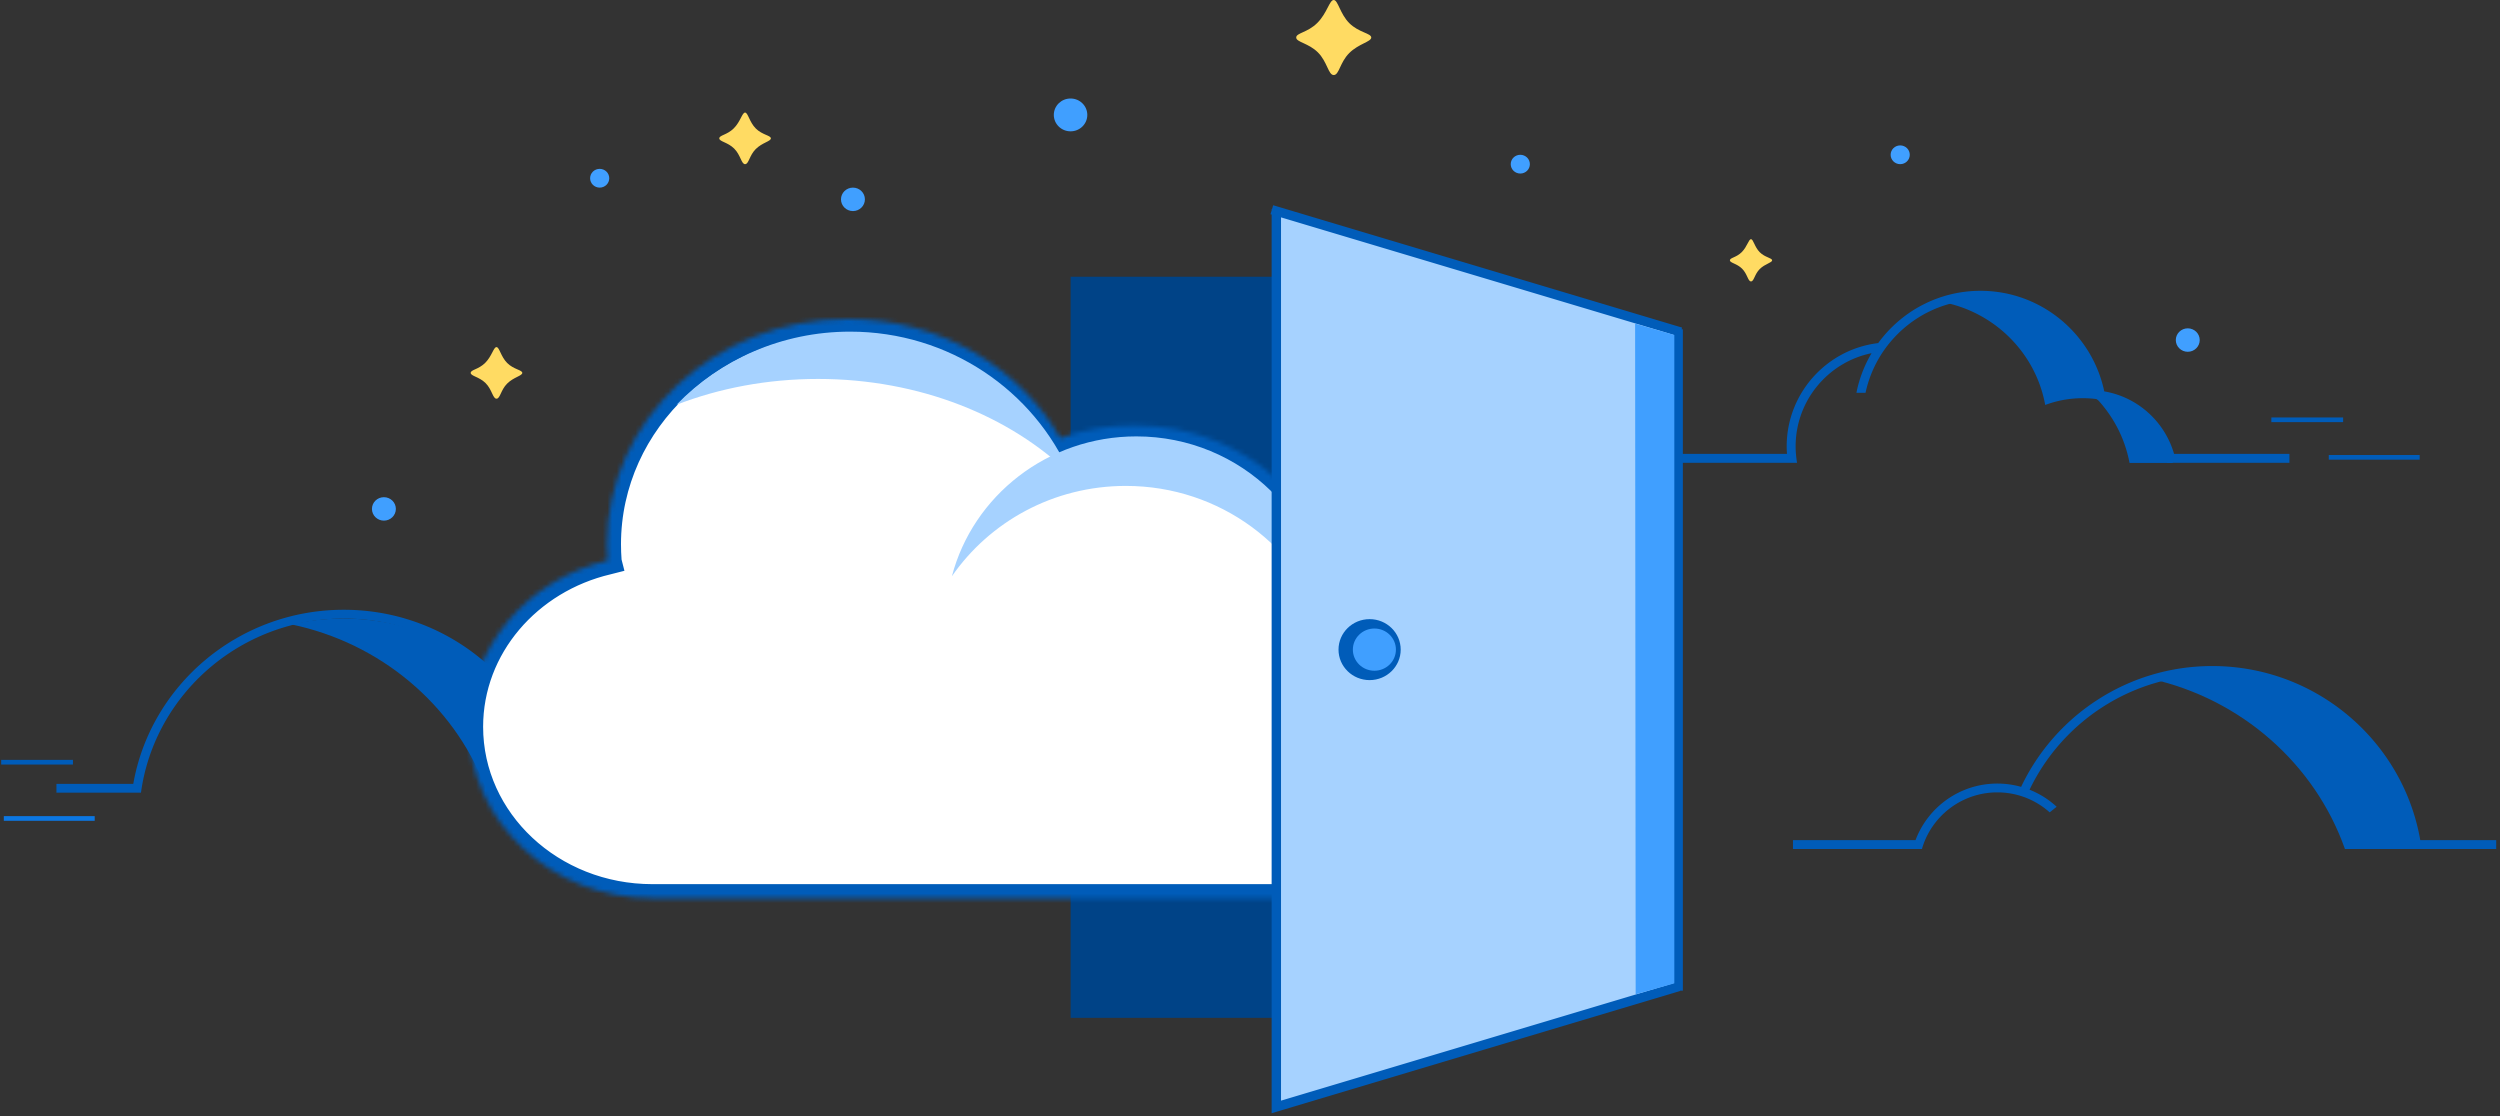 <svg class="signOutGraphic" xmlns="http://www.w3.org/2000/svg" xmlns:xlink="http://www.w3.org/1999/xlink" viewBox="0 0 533 238">
        <rect x="0" y="0" width="533" height="238" fill="#333333" stroke="none"/>
        <defs>
            <path id="a" d="M180.868 123.493c17.252-.344 31.124-13.54 31.124-29.768 0-14.68-11.351-26.879-26.288-29.328.004-.205.005-.41.005-.617 0-22.704-19.663-41.11-43.92-41.11-5.547 0-10.854.962-15.74 2.719C117.395 10.278 100.356 0 80.75 0 52.388 0 29.395 21.511 29.395 48.047c0 1.166.045 2.322.132 3.467C12.562 55.5 0 69.857 0 86.958 0 107.139 17.496 123.5 39.078 123.5h141.79v-.007z"></path>
            <mask id="b" width="211.992" height="123.5" x="0" y="0" fill="#fff">
                <use xlink:href="#a"></use>
            </mask>
        </defs>
        <g fill="none" fill-rule="evenodd">
            <g fill="#005CB9">
                <path d="M115.99 157.003c-8.17-14.954-24.28-25.128-42.818-25.128-3.81 0-7.516.43-11.072 1.242 19.021 3.97 34.506 17.108 41.24 34.383 2.657-4.917 7.182-8.717 12.65-10.497z"></path>
                <path d="M137.323 167.121c-2.668-7.038-9.575-12.066-17.656-12.066-1.778 0-3.497.248-5.13.703C107.252 140.552 91.508 130 73.3 130c-22.467 0-41.186 16.067-44.885 37.121H12.032V169h18.023c.087-.63.185-1.257.3-1.879C34.03 147.108 51.888 131.88 73.3 131.88c17.368 0 32.397 10.021 39.417 24.487a18.937 18.937 0 0 0-5.843 3.633l.743.595.755.604a17.027 17.027 0 0 1 6.952-3.707 17.165 17.165 0 0 1 4.343-.558c7.008 0 13.034 4.209 15.6 10.188.261.608.482 1.237.669 1.879h54.582v-1.879h-53.195z"></path>
            </g>
            <g fill="#005CB9">
                <path d="M516.324 181c-4.706-21.577-23.458-37.673-46.304-37.673-3.957 0-7.802.484-11.48 1.396 19.362 4.306 34.996 18.188 41.402 36.277h16.382z"></path>
                <path d="M408.39 179.121c2.636-7.038 9.46-12.066 17.446-12.066 1.757 0 3.456.248 5.068.703 7.2-15.206 22.757-25.758 40.747-25.758 22.2 0 40.697 16.067 44.352 37.121h16.188V181h-17.809a42.643 42.643 0 0 0-.296-1.879c-3.632-20.013-21.278-35.242-42.435-35.242-17.16 0-32.011 10.021-38.947 24.487a18.679 18.679 0 0 1 5.773 3.633l-.735.595-.745.604a16.789 16.789 0 0 0-6.87-3.707 16.771 16.771 0 0 0-4.291-.558c-6.925 0-12.88 4.209-15.415 10.188a16.365 16.365 0 0 0-.66 1.879H382.263v-1.879h26.127z"></path>
            </g>
            <g fill="#005CB9">
                <path d="M448.473 85.321c-1.32-12.592-12.172-22.414-25.364-22.414a25.9 25.9 0 0 0-8.806 1.531c11.062 2.187 19.738 10.9 21.737 21.901a22.781 22.781 0 0 1 8.014-1.444c1.512 0 2.99.146 4.419.426z"></path>
                <path d="M463.256 98.691c-2.404-7.52-8.914-13.193-16.88-14.355 3.879 3.848 6.607 8.811 7.64 14.355h9.24z"></path>
                <path d="M463.51 96.76c-1.976-6.855-7.749-12.108-14.88-13.316C446.055 71.212 435.201 62 422.238 62c-8.954 0-16.898 4.397-21.806 11.146-10.973 1.311-19.51 10.685-19.51 22.026 0 .535.026 1.063.063 1.589h-32.38v1.907H383.134c-.109-.627-.189-1.262-.239-1.907a20.317 20.317 0 0 1-.068-1.59c0-9.792 6.964-17.986 16.19-19.872a26.928 26.928 0 0 0-3.23 8.45h1.944a25.01 25.01 0 0 1 5.232-10.763c4.602-5.543 11.534-9.079 19.276-9.079 11.826 0 21.76 8.25 24.384 19.306a24.386 24.386 0 0 1 .386 1.942 16.503 16.503 0 0 1 1.958.29c5.923 1.248 10.709 5.624 12.553 11.316.202.62.37 1.257.498 1.907h26.088v-1.907H463.51z"></path>
            </g>
            <path fill="#004387" d="M228.255 59h86.693v158h-86.693z"></path>
            <g transform="translate(100 68)">
                <use fill="#FFF" stroke="#005CB9" stroke-dasharray="1" stroke-linecap="square" stroke-linejoin="round" stroke-width="6" mask="url(#b)" xlink:href="#a"></use>
                <path fill="#A6D2FF" d="M102.943 54.862c4.494-17.149 20.398-29.824 39.327-29.824 22.42 0 40.597 17.784 40.597 39.72 0 .599-.014 1.193-.04 1.785-5.61-17.918-22.65-30.947-42.8-30.947-15.431 0-29.038 7.64-37.084 19.266z"></path>
                <path fill="#A6D2FF" d="M44.235 18.29C53.522 8.692 66.665 2.706 81.24 2.706c21.108 0 39.218 12.558 46.95 30.455-12.773-12.44-32.124-20.371-53.785-20.371-10.808 0-21.041 1.974-30.169 5.498z"></path>
            </g>
            <g transform="translate(272.112 45)">
                <path fill="#A6D2FF" stroke="#005CB9" stroke-dasharray="1" stroke-linecap="square" stroke-width="2" d="M0 0l85.673 25.638v139.724L0 191z"></path>
                <ellipse cx="19.888" cy="93.5" fill="#005CB9" rx="6.629" ry="6.5"></ellipse>
                <ellipse cx="20.908" cy="93.5" fill="#409FFF" rx="4.59" ry="4.5"></ellipse>
                <path fill="#409FFF" d="M76.494 24l8.36 2.426v138.22l-8.242 2.336z"></path>
            </g>
            <g transform="translate(-.187)">
                <g fill="#FFDB63">
                    <path d="M373.5 51c.513 0 .744 1.653 1.87 2.778 1.124 1.125 2.63 1.21 2.63 1.722 0 .511-1.516.74-2.641 1.865S374.151 60 373.5 60c-.65 0-.768-1.586-1.893-2.71-1.125-1.126-2.607-1.23-2.607-1.79s1.357-.577 2.534-1.754C372.71 52.569 372.987 51 373.5 51zM284.538 0c.913 0 1.323 2.938 3.323 4.938 2 2 4.677 2.153 4.677 3.062 0 .909-2.695 1.316-4.695 3.316-2 2-2.148 4.684-3.305 4.684s-1.366-2.82-3.366-4.82c-2-2-4.634-2.184-4.634-3.18s2.412-1.027 4.504-3.118C283.134 2.79 283.625 0 284.538 0zM159.038 24c.627 0 .91 2.02 2.284 3.395 1.375 1.375 3.216 1.48 3.216 2.105s-1.853.905-3.228 2.28c-1.375 1.375-1.477 3.22-2.272 3.22-.795 0-.94-1.938-2.314-3.313-1.375-1.375-3.186-1.502-3.186-2.187 0-.685 1.658-.706 3.096-2.144 1.438-1.438 1.776-3.356 2.404-3.356zM106.038 74c.627 0 .91 2.02 2.284 3.395 1.375 1.375 3.216 1.48 3.216 2.105s-1.853.905-3.228 2.28c-1.375 1.375-1.477 3.22-2.272 3.22-.795 0-.94-1.938-2.314-3.313-1.375-1.375-3.186-1.502-3.186-2.187 0-.685 1.658-.706 3.096-2.144 1.438-1.438 1.776-3.356 2.404-3.356z"></path>
                </g>
                <path fill="#005CB9" d="M484.442 89h15.299v1h-15.299zM.442 162h15.299v1H.442zM496.681 97h19.378v1h-19.378z"></path>
                <ellipse cx="128.04" cy="38" fill="#409FFF" rx="2.04" ry="2"></ellipse>
                <ellipse cx="405.311" cy="33" fill="#409FFF" rx="2.04" ry="2"></ellipse>
                <ellipse cx="324.315" cy="35" fill="#409FFF" rx="2.04" ry="2"></ellipse>
                <ellipse cx="228.43" cy="24.5" fill="#409FFF" rx="3.57" ry="3.5"></ellipse>
                <ellipse cx="182.036" cy="42.5" fill="#409FFF" rx="2.55" ry="2.5"></ellipse>
                <ellipse cx="82.036" cy="108.5" fill="#409FFF" rx="2.55" ry="2.5"></ellipse>
                <ellipse cx="466.618" cy="72.5" fill="#409FFF" rx="2.55" ry="2.5"></ellipse>
                <path fill="#0B77E3" d="M1 174h19.378v1H1z"></path>
            </g>
        </g>
    </svg>
